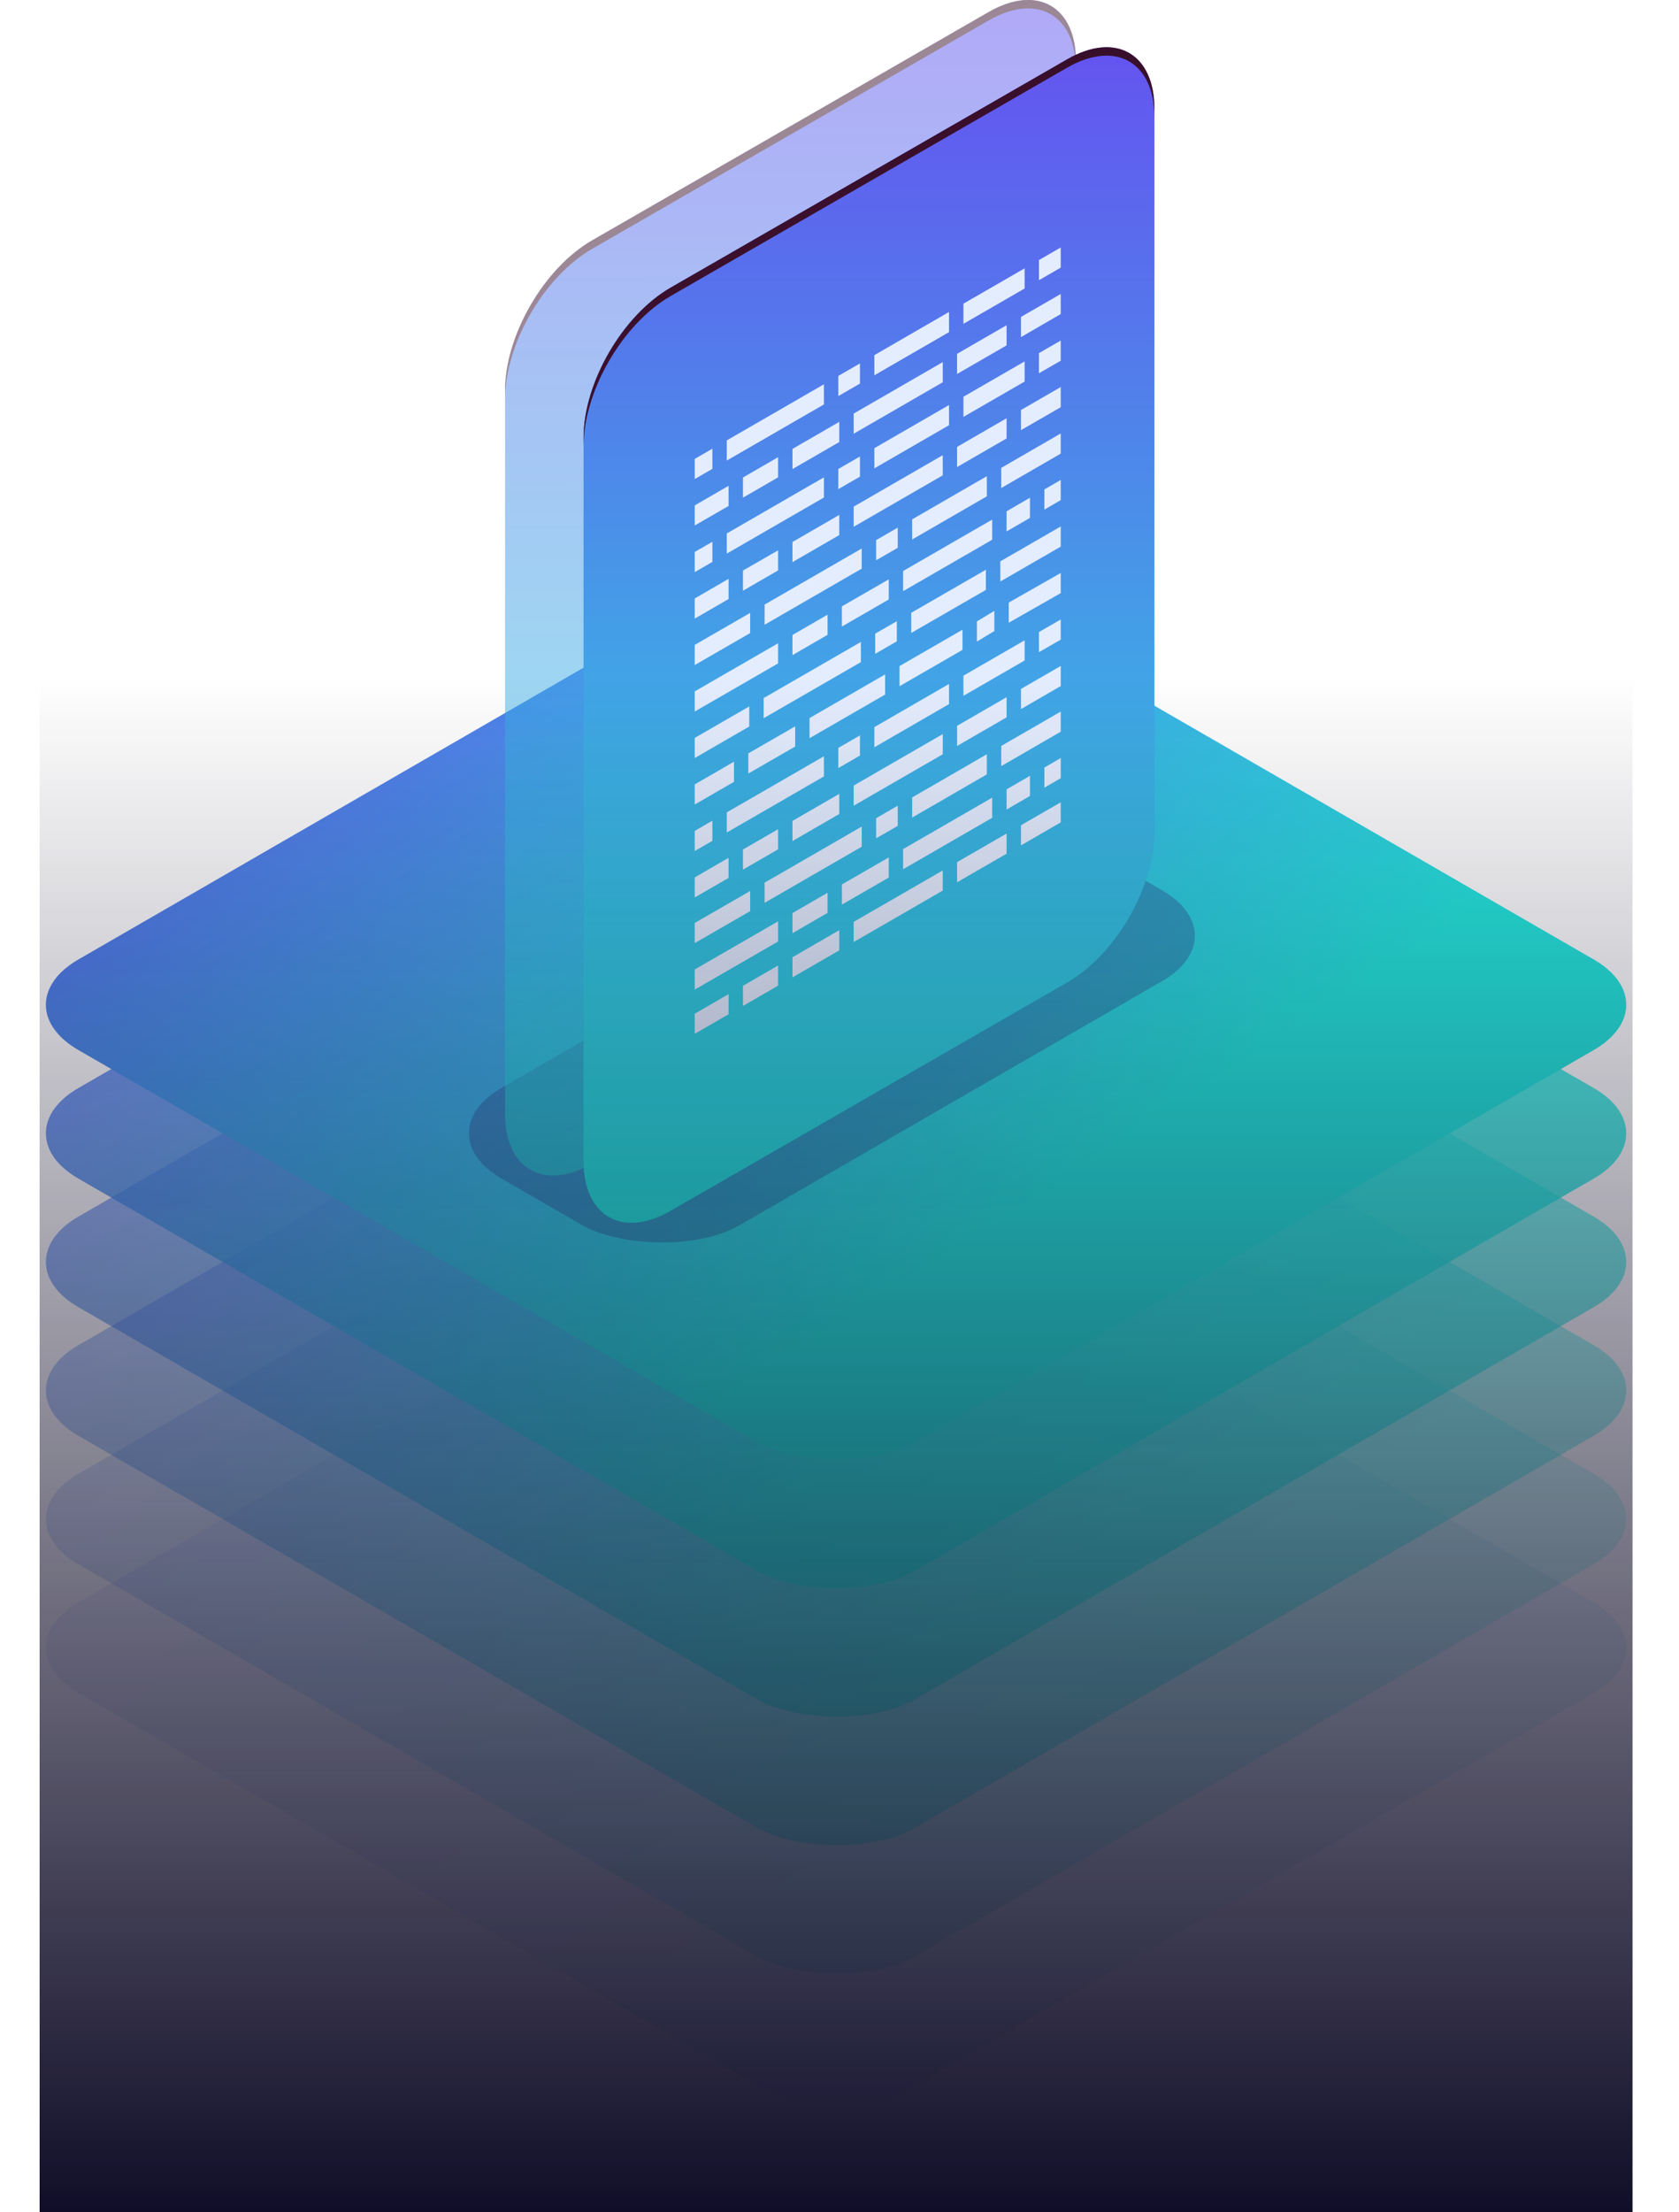 <svg width="243" height="320" viewBox="0 0 243 320" fill="none" xmlns="http://www.w3.org/2000/svg">
<rect width="139.725" height="139.725" rx="13.089" transform="matrix(0.866 -0.5 0.866 0.5 0 238.337)" fill="url(#paint0_linear_32_763)" fill-opacity="0.1"/>
<rect width="139.725" height="139.725" rx="13.089" transform="matrix(0.866 -0.5 0.866 0.5 0 219.739)" fill="url(#paint1_linear_32_763)" fill-opacity="0.2"/>
<rect width="139.725" height="139.725" rx="13.089" transform="matrix(0.866 -0.5 0.866 0.5 0 182.542)" fill="url(#paint2_linear_32_763)" fill-opacity="0.6"/>
<rect width="139.725" height="139.725" rx="13.089" transform="matrix(0.866 -0.5 0.866 0.5 0 201.141)" fill="url(#paint3_linear_32_763)" fill-opacity="0.4"/>
<rect width="139.725" height="139.725" rx="13.089" transform="matrix(0.866 -0.5 0.866 0.5 0 163.944)" fill="url(#paint4_linear_32_763)" fill-opacity="0.8"/>
<g style="mix-blend-mode:darken">
<rect width="139.725" height="139.725" rx="13.089" transform="matrix(0.866 -0.5 0.866 0.5 0 145.346)" fill="url(#paint5_linear_32_763)"/>
</g>
<g style="mix-blend-mode:darken" filter="url(#filter0_f_32_763)">
<rect width="96.893" height="39.765" rx="13.089" transform="matrix(0.866 -0.5 0.866 0.5 61.222 163.924)" fill="#322A78" fill-opacity="0.3"/>
</g>
<g opacity="0.5">
<path d="M143.109 1.735C150.116 -2.29 155.722 0.927 155.722 8.921V113.53C155.722 121.524 150.116 131.255 143.109 135.279L85.698 168.318C78.736 172.343 73.097 169.125 73.097 161.132V56.523C73.097 48.529 78.702 38.798 85.698 34.773L143.109 1.735Z" fill="url(#paint6_linear_32_763)"/>
<path style="mix-blend-mode:color-dodge" d="M85.698 34.773L143.109 1.735C150.116 -2.29 155.722 0.927 155.722 8.921V10.143C155.722 2.149 150.116 -1.068 143.109 2.945L85.698 35.995C78.736 40.009 73.097 49.751 73.097 57.745V56.523C73.097 48.507 78.736 38.798 85.698 34.773Z" fill="url(#paint7_radial_32_763)"/>
</g>
<path d="M154.467 8.568C161.474 4.544 167.079 7.761 167.079 15.755V120.364C167.079 128.357 161.474 138.089 154.467 142.113L97.056 175.152C90.094 179.177 84.455 175.959 84.455 167.966V63.356C84.455 55.363 90.06 45.632 97.056 41.607L154.467 8.568Z" fill="url(#paint8_linear_32_763)"/>
<path style="mix-blend-mode:color-dodge" d="M97.056 41.607L154.467 8.568C161.474 4.544 167.079 7.761 167.079 15.755V16.977C167.079 8.983 161.474 5.766 154.467 9.779L97.056 42.829C90.094 46.843 84.455 56.585 84.455 64.578V63.356C84.455 55.34 90.094 45.632 97.056 41.607Z" fill="url(#paint9_radial_32_763)"/>
<path d="M130.187 96.351L139.302 91.093V94.008L130.187 99.266V96.351Z" fill="#E4EDFE"/>
<path d="M130.703 82.606L143.596 75.162V78.077L130.703 85.521V82.606Z" fill="#E4EDFE"/>
<path d="M131.88 88.649L142.687 82.415V85.33L131.88 91.564V88.649Z" fill="#E4EDFE"/>
<path d="M128.102 100.476L117.16 106.788V103.873L128.102 97.561V100.476Z" fill="#E4EDFE"/>
<path d="M139.436 97.741L148.293 92.629V95.543L139.436 100.656V97.741Z" fill="#E4EDFE"/>
<path d="M121.846 87.719L128.629 83.806V86.721L121.846 90.633V87.719Z" fill="#E4EDFE"/>
<path d="M129.929 79.243L126.802 81.048V78.133L129.929 76.328V79.243Z" fill="#E4EDFE"/>
<path d="M126.544 105.185L137.351 98.941V101.855L126.544 108.1V105.185Z" fill="#E4EDFE"/>
<path d="M115.086 107.988L108.303 111.9V108.985L115.086 105.073V107.988Z" fill="#E4EDFE"/>
<path d="M105.187 77.169L119.245 69.052V71.967L105.187 80.084V77.169Z" fill="#E4EDFE"/>
<path d="M123.55 113.638L136.443 106.194V109.109L123.55 116.553V113.638Z" fill="#E4EDFE"/>
<path d="M110.658 87.46L124.717 79.344V82.258L110.658 90.375V87.46Z" fill="#E4EDFE"/>
<path d="M124.593 95.779L110.523 103.896V100.981L124.593 92.864V95.779Z" fill="#E4EDFE"/>
<path d="M121.331 108.189L124.459 106.384V109.299L121.331 111.104V108.189Z" fill="#E4EDFE"/>
<path d="M114.694 118.75L121.465 114.838V117.752L114.694 121.665V118.75Z" fill="#E4EDFE"/>
<path d="M107.529 82.538L112.608 79.612V82.516L107.529 85.453V82.538Z" fill="#E4EDFE"/>
<path d="M119.772 91.833L114.694 94.77V91.855L119.772 88.918V91.833Z" fill="#E4EDFE"/>
<path d="M151.152 70.801L153.517 69.433V72.348L151.152 73.716V70.801Z" fill="#E4EDFE"/>
<path d="M107.529 125.802V122.887L112.608 119.95V122.864L107.529 125.802Z" fill="#E4EDFE"/>
<path d="M129.795 92.774L126.667 94.579V91.665L129.795 89.859V92.774Z" fill="#E4EDFE"/>
<path d="M144.773 81.204L153.517 76.16V79.075L144.773 84.119V81.204Z" fill="#E4EDFE"/>
<path d="M148.293 55.195L139.436 60.307V57.392L148.293 52.28V55.195Z" fill="#E4EDFE"/>
<path d="M105.187 117.517L119.245 109.4V112.315L105.187 120.432V117.517Z" fill="#E4EDFE"/>
<path d="M149.067 72V74.915L145.681 76.877V73.962L149.067 72Z" fill="#E4EDFE"/>
<path d="M121.465 77.404L114.694 81.316V78.402L121.465 74.489V77.404Z" fill="#E4EDFE"/>
<path d="M124.459 68.951L121.331 70.756V67.841L124.459 66.036V68.951Z" fill="#E4EDFE"/>
<path d="M136.443 68.76L123.55 76.205V73.29L136.443 65.846V68.76Z" fill="#E4EDFE"/>
<path d="M141.387 89.893L143.91 88.368V91.283L141.387 92.808V89.893Z" fill="#E4EDFE"/>
<path d="M153.517 65.621L144.907 70.599V67.684L153.517 62.706V65.621Z" fill="#E4EDFE"/>
<path d="M145.995 87.169L153.517 82.886V85.801L145.995 90.084V87.169Z" fill="#E4EDFE"/>
<path d="M150.367 91.429L153.517 89.613V92.528L150.367 94.344V91.429Z" fill="#E4EDFE"/>
<path d="M106.229 113.1L100.546 116.385V113.47L106.229 110.185V113.1Z" fill="#E4EDFE"/>
<path d="M105.445 86.653L100.546 89.49V86.575L105.445 83.738V86.653Z" fill="#E4EDFE"/>
<path d="M108.573 91.575L100.546 96.205V93.29L108.573 88.66V91.575Z" fill="#E4EDFE"/>
<path d="M108.438 105.095L100.546 109.658V106.743L108.438 102.191V105.095Z" fill="#E4EDFE"/>
<path d="M112.609 95.969L100.546 102.931V100.017L112.609 93.055V95.969Z" fill="#E4EDFE"/>
<path d="M103.102 81.283L100.546 82.763V79.848L103.102 78.368V81.283Z" fill="#E4EDFE"/>
<path d="M145.681 63.424L138.517 67.561V64.646L145.681 60.509V63.424Z" fill="#E4EDFE"/>
<path d="M153.517 58.906L147.766 62.224V59.309L153.517 55.991V58.906Z" fill="#E4EDFE"/>
<path d="M142.822 71.799L132.015 78.043V75.129L142.822 68.884V71.799Z" fill="#E4EDFE"/>
<path d="M130.703 122.831L143.596 115.387V118.302L130.703 125.746V122.831Z" fill="#E4EDFE"/>
<path d="M121.846 127.944L128.629 124.031V126.946L121.846 130.859V127.944Z" fill="#E4EDFE"/>
<path d="M129.929 119.468L126.802 121.273V118.358L129.929 116.553V119.468Z" fill="#E4EDFE"/>
<path d="M110.658 127.686L124.717 119.569V122.484L110.658 130.601V127.686Z" fill="#E4EDFE"/>
<path d="M119.772 132.058L114.694 134.995V132.081L119.772 129.143V132.058Z" fill="#E4EDFE"/>
<path d="M151.152 111.027L153.517 109.659V112.574L151.152 113.942V111.027Z" fill="#E4EDFE"/>
<path d="M149.067 112.226V115.141L145.681 117.103V114.188L149.067 112.226Z" fill="#E4EDFE"/>
<path d="M153.517 105.847L144.907 110.825V107.91L153.517 102.932V105.847Z" fill="#E4EDFE"/>
<path d="M108.573 131.801L100.546 136.431V133.516L108.573 128.886V131.801Z" fill="#E4EDFE"/>
<path d="M112.609 136.195L100.546 143.157V140.243L112.609 133.281V136.195Z" fill="#E4EDFE"/>
<path d="M142.822 112.025L132.015 118.269V115.354L142.822 109.11V112.025Z" fill="#E4EDFE"/>
<path d="M153.517 52.18L150.367 53.996V51.081L153.517 49.265V52.18Z" fill="#E4EDFE"/>
<path d="M137.351 61.507L126.544 67.751V64.836L137.351 58.592V61.507Z" fill="#E4EDFE"/>
<path d="M105.445 127.002L100.546 129.827V126.923L105.445 124.087V127.002Z" fill="#E4EDFE"/>
<path d="M103.102 121.631L100.546 123.111V120.196L103.102 118.717V121.631Z" fill="#E4EDFE"/>
<path d="M153.517 99.243L147.766 102.573V99.658L153.517 96.34V99.243Z" fill="#E4EDFE"/>
<path d="M138.517 104.994L145.681 100.857V103.772L138.517 107.909V104.994Z" fill="#E4EDFE"/>
<path d="M123.55 133.358L136.443 125.914V128.829L123.55 136.273V133.358Z" fill="#E4EDFE"/>
<path d="M114.694 138.471L121.465 134.558V137.473L114.694 141.385V138.471Z" fill="#E4EDFE"/>
<path d="M107.529 145.522V142.607L112.608 139.67V142.585L107.529 145.522Z" fill="#E4EDFE"/>
<path d="M105.445 146.722L100.546 149.547V146.643L105.445 143.807V146.722Z" fill="#E4EDFE"/>
<path d="M153.517 118.964L147.766 122.293V119.378L153.517 116.06V118.964Z" fill="#E4EDFE"/>
<path d="M138.517 124.715L145.681 120.578V123.493L138.517 127.629V124.715Z" fill="#E4EDFE"/>
<path d="M139.436 43.93L148.293 38.818V41.733L139.436 46.845V43.93Z" fill="#E4EDFE"/>
<path d="M126.544 51.374L137.351 45.13V48.045L126.544 54.289V51.374Z" fill="#E4EDFE"/>
<path d="M123.55 59.828L136.443 52.383V55.298L123.55 62.742V59.828Z" fill="#E4EDFE"/>
<path d="M121.331 54.379L124.459 52.574V55.489L121.331 57.294V54.379Z" fill="#E4EDFE"/>
<path d="M114.694 64.94L121.465 61.027V63.942L114.694 67.855V64.94Z" fill="#E4EDFE"/>
<path d="M107.529 71.991V69.076L112.608 66.139V69.054L107.529 71.991Z" fill="#E4EDFE"/>
<path d="M105.187 63.707L119.245 55.59V58.505L105.187 66.622V63.707Z" fill="#E4EDFE"/>
<path d="M150.367 37.619L153.517 35.802V38.717L150.367 40.533V37.619Z" fill="#E4EDFE"/>
<path d="M105.445 73.191L100.546 76.016V73.112L105.445 70.276V73.191Z" fill="#E4EDFE"/>
<path d="M103.102 67.821L100.546 69.301V66.386L103.102 64.906V67.821Z" fill="#E4EDFE"/>
<path d="M153.517 45.433L147.766 48.762V45.847L153.517 42.529V45.433Z" fill="#E4EDFE"/>
<path d="M138.517 51.184L145.681 47.047V49.962L138.517 54.098V51.184Z" fill="#E4EDFE"/>
<rect x="5.735" y="98.064" width="230.538" height="221.936" fill="url(#paint10_linear_32_763)"/>
<defs>
<filter id="filter0_f_32_763" x="58.911" y="110.36" width="122.971" height="78.563" filterUnits="userSpaceOnUse" color-interpolation-filters="sRGB">
<feFlood flood-opacity="0" result="BackgroundImageFix"/>
<feBlend mode="normal" in="SourceGraphic" in2="BackgroundImageFix" result="shape"/>
<feGaussianBlur stdDeviation="4.475" result="effect1_foregroundBlur_32_763"/>
</filter>
<linearGradient id="paint0_linear_32_763" x1="111.163" y1="111.163" x2="101.5" y2="-54.234" gradientUnits="userSpaceOnUse">
<stop stop-color="#3DB9EA"/>
<stop offset="1" stop-color="#6454F0"/>
</linearGradient>
<linearGradient id="paint1_linear_32_763" x1="111.163" y1="111.163" x2="101.5" y2="-54.234" gradientUnits="userSpaceOnUse">
<stop stop-color="#24E8DE"/>
<stop offset="1" stop-color="#6454F0"/>
</linearGradient>
<linearGradient id="paint2_linear_32_763" x1="111.163" y1="111.163" x2="101.5" y2="-54.234" gradientUnits="userSpaceOnUse">
<stop stop-color="#24E8DE"/>
<stop offset="1" stop-color="#6454F0"/>
</linearGradient>
<linearGradient id="paint3_linear_32_763" x1="111.163" y1="111.163" x2="101.5" y2="-54.234" gradientUnits="userSpaceOnUse">
<stop stop-color="#24E8DE"/>
<stop offset="1" stop-color="#6454F0"/>
</linearGradient>
<linearGradient id="paint4_linear_32_763" x1="111.163" y1="111.163" x2="101.5" y2="-54.234" gradientUnits="userSpaceOnUse">
<stop stop-color="#24E8DE"/>
<stop offset="1" stop-color="#6454F0"/>
</linearGradient>
<linearGradient id="paint5_linear_32_763" x1="111.163" y1="111.163" x2="101.5" y2="-54.234" gradientUnits="userSpaceOnUse">
<stop stop-color="#24E8DE"/>
<stop offset="1" stop-color="#6454F0"/>
</linearGradient>
<linearGradient id="paint6_linear_32_763" x1="149.476" y1="170.062" x2="149.028" y2="-3.09581e-06" gradientUnits="userSpaceOnUse">
<stop offset="0.03" stop-color="#24E8DE"/>
<stop offset="1" stop-color="#6454F0"/>
</linearGradient>
<radialGradient id="paint7_radial_32_763" cx="0" cy="0" r="1" gradientUnits="userSpaceOnUse" gradientTransform="translate(-2889 1529.07) rotate(180) scale(5730.85 4005.16)">
<stop stop-color="#711F56"/>
<stop offset="0.16" stop-color="#6C1E52"/>
<stop offset="0.36" stop-color="#5C1946"/>
<stop offset="0.58" stop-color="#431233"/>
<stop offset="0.82" stop-color="#200918"/>
<stop offset="1"/>
</radialGradient>
<linearGradient id="paint8_linear_32_763" x1="125.907" y1="176.924" x2="125.907" y2="6.862" gradientUnits="userSpaceOnUse">
<stop stop-color="#24E8DE"/>
<stop offset="1" stop-color="#6454F0"/>
</linearGradient>
<radialGradient id="paint9_radial_32_763" cx="0" cy="0" r="1" gradientUnits="userSpaceOnUse" gradientTransform="translate(-2877.64 1535.91) rotate(180) scale(5730.85 4005.16)">
<stop stop-color="#711F56"/>
<stop offset="0.16" stop-color="#6C1E52"/>
<stop offset="0.36" stop-color="#5C1946"/>
<stop offset="0.58" stop-color="#431233"/>
<stop offset="0.82" stop-color="#200918"/>
<stop offset="1"/>
</radialGradient>
<linearGradient id="paint10_linear_32_763" x1="121.004" y1="98.064" x2="121.004" y2="320" gradientUnits="userSpaceOnUse">
<stop stop-color="#100D28" stop-opacity="0"/>
<stop offset="1" stop-color="#100D28"/>
</linearGradient>
</defs>
</svg>
